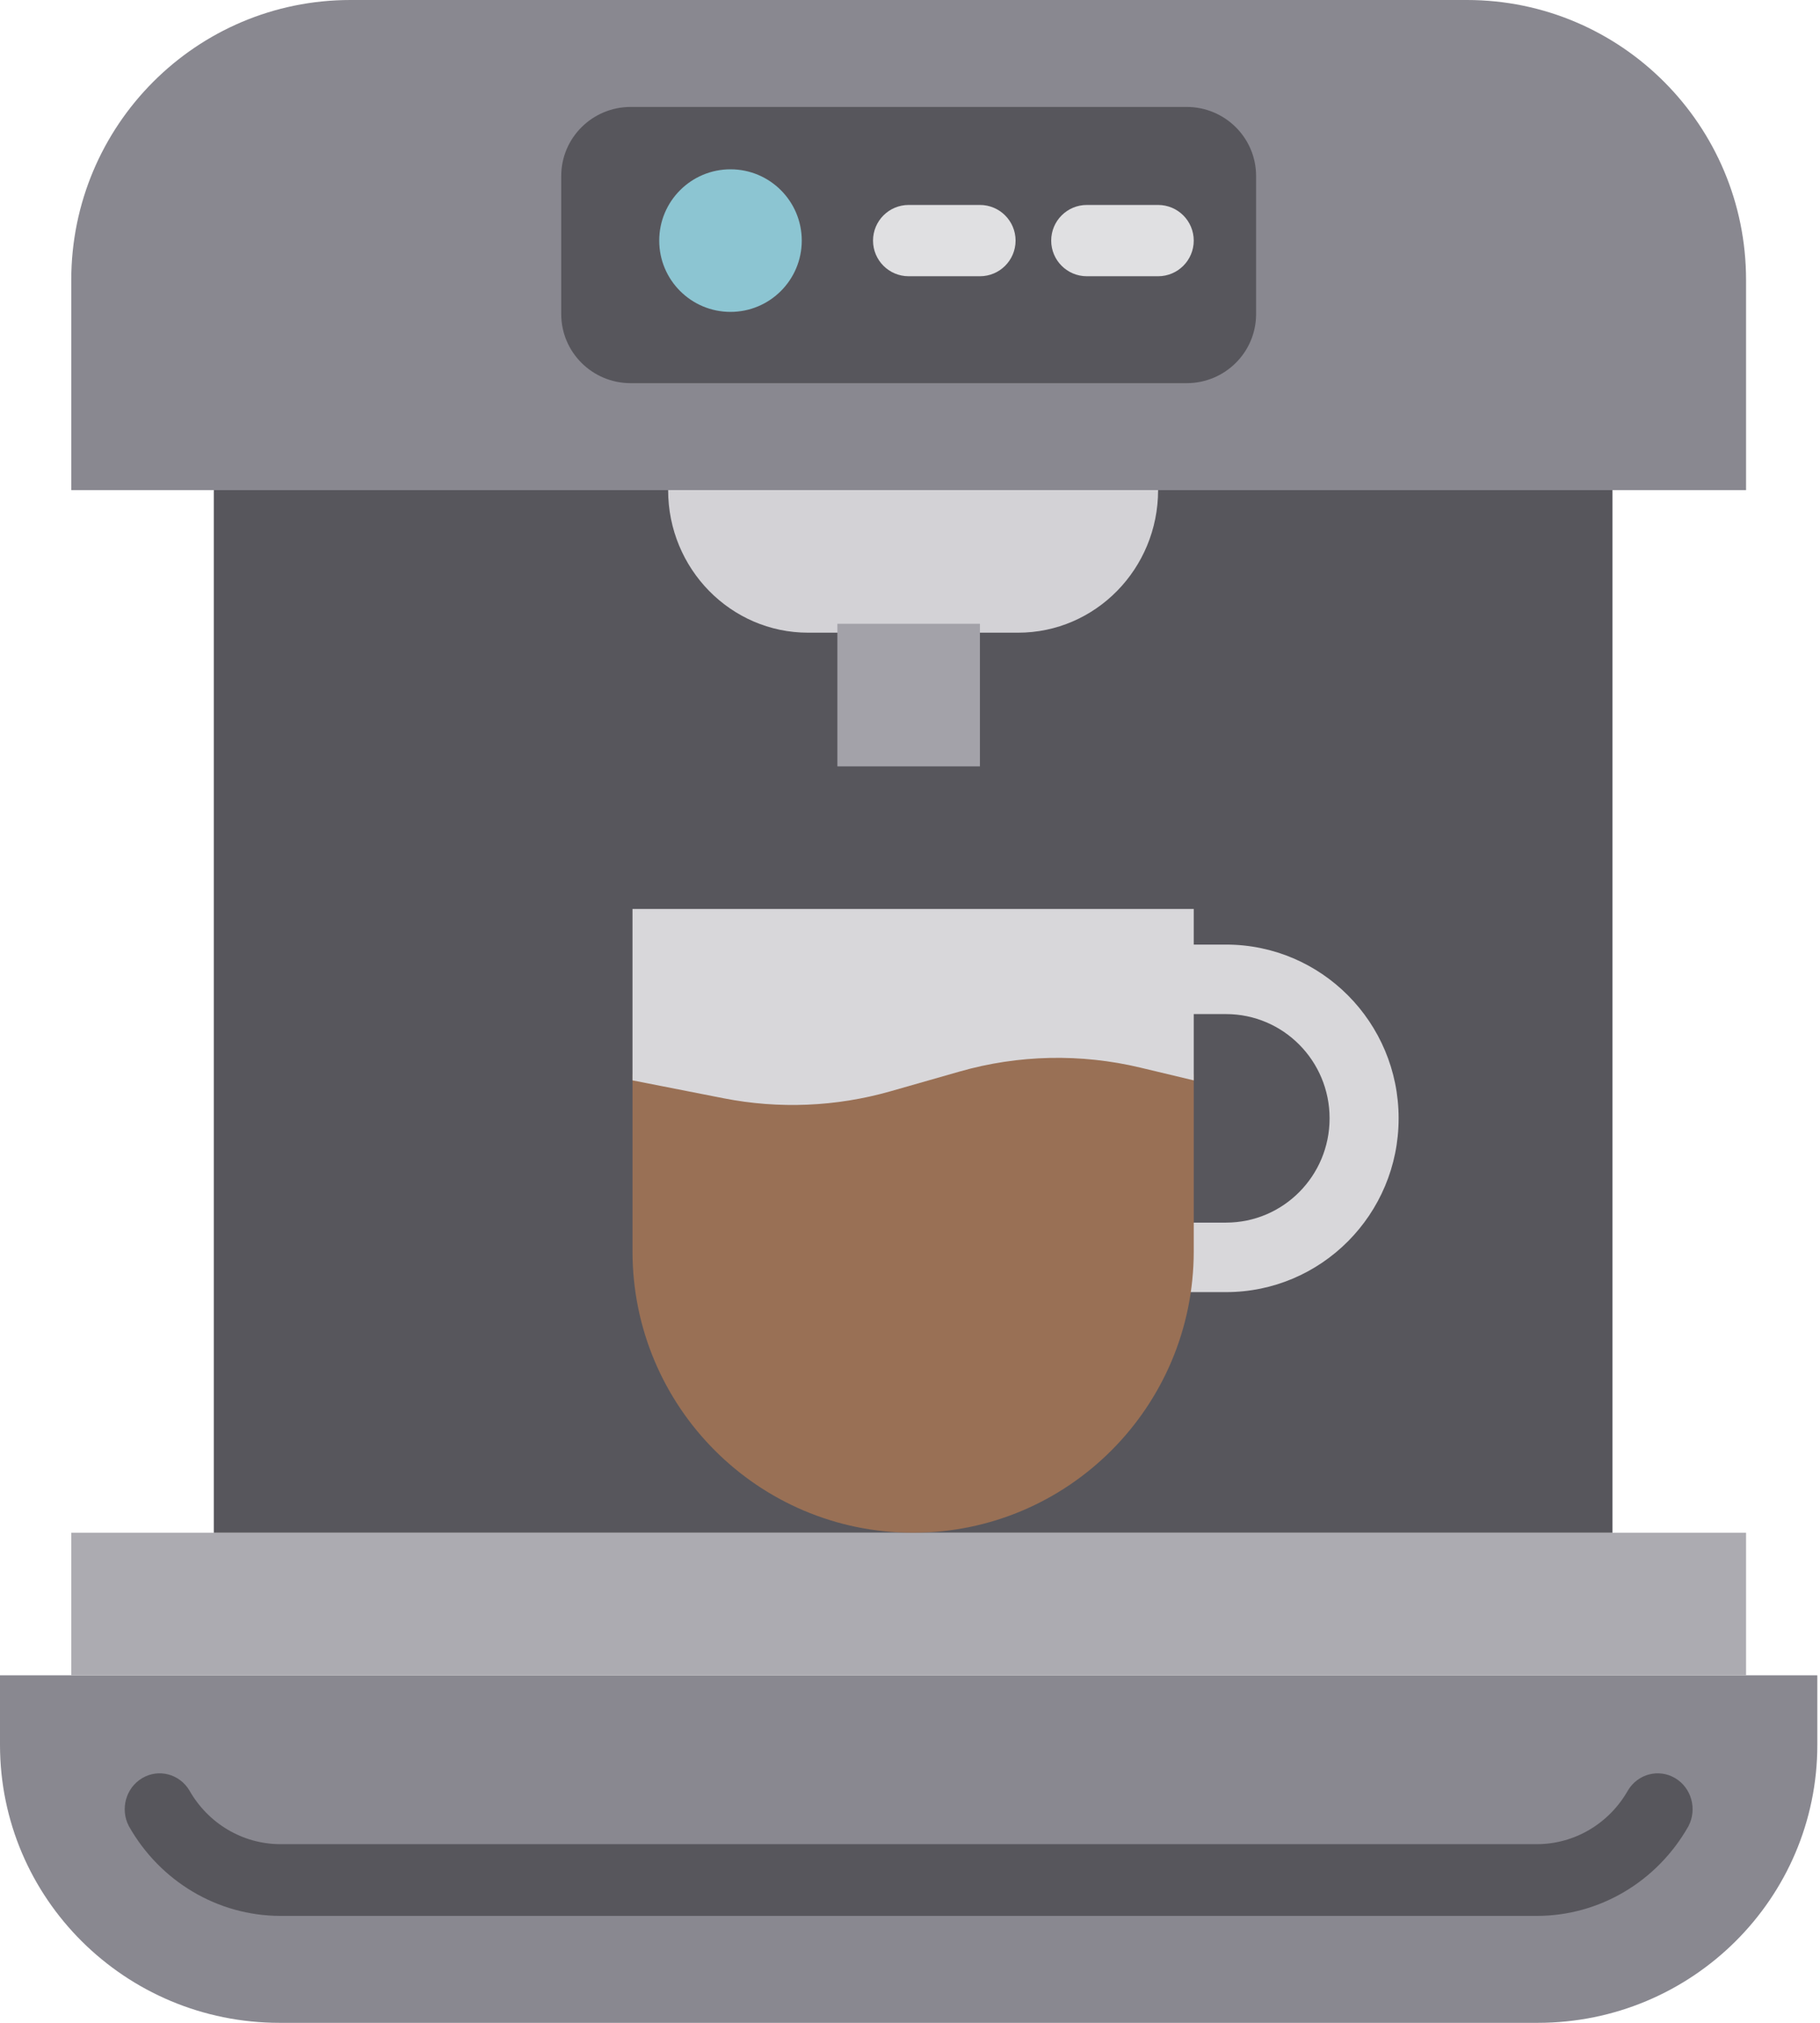 <?xml version="1.0" encoding="UTF-8"?>
<svg width="180px" height="200px" viewBox="0 0 180 200" version="1.1" xmlns="http://www.w3.org/2000/svg" xmlns:xlink="http://www.w3.org/1999/xlink">
    <!-- Generator: Sketch 52.3 (67297) - http://www.bohemiancoding.com/sketch -->
    <title>Pictogram/Coffeemachine/Single</title>
    <desc>Created with Sketch.</desc>
    <g id="Shared-Styles" stroke="none" stroke-width="1" fill="none" fill-rule="evenodd">
        <g id="Iconography" transform="translate(-426, -517)">
            <g id="Pictogram/Coffeemachine/Single" transform="translate(426, 517)">
                <g transform="translate(0, 0)">
                    <path d="M172.687,27.69 L172.687,48.458 L7.048,48.458 L7.048,27.69 C7.048,12.397 19.408,0 34.655,0 L145.081,0 C160.328,0 172.687,12.397 172.687,27.69 Z" id="Path" fill="#898890"></path>
                    <path d="M27.652,200 L152.084,200 C167.356,200 179.736,187.693 179.736,172.511 L179.736,165.639 L0,165.639 L0,172.511 C0,187.693 12.379,200 27.652,200 Z M27.652,186.256 L152.084,186.256 C157.022,186.254 161.584,183.635 164.053,179.383 C161.584,183.635 157.022,186.254 152.084,186.256 L27.652,186.256 C22.713,186.254 18.151,183.635 15.682,179.383 C18.151,183.635 22.713,186.254 27.652,186.256 Z" id="Shape" fill="#898890" fill-rule="nonzero"></path>
                    <polygon id="Path" fill="#ACABB1" points="172.687 151.542 7.048 151.542 7.048 165.639 172.687 165.639"></polygon>
                    <polygon id="Path" fill="#57565C" points="21.145 48.458 159.471 48.458 159.471 151.542 21.145 151.542"></polygon>
                    <path d="M117.181,124.229 L124.229,124.229 C132.014,124.229 138.326,118.114 138.326,110.573 C138.326,103.031 132.014,96.916 124.229,96.916 L117.181,96.916 L117.181,124.229 Z" id="Path" fill="#57565C"></path>
                    <path d="M79.924,62.555 L100.692,62.555 C108.338,62.555 114.537,56.243 114.537,48.458 L66.079,48.458 C66.079,56.243 72.279,62.555 79.924,62.555 Z" id="Path" fill="#D3D2D6"></path>
                    <polygon id="Path" fill="#A3A2A9" points="82.819 61.674 96.916 61.674 96.916 75.771 82.819 75.771"></polygon>
                    <path d="M62.379,10.573 L117.357,10.573 C121.152,10.573 124.229,13.63 124.229,17.401 L124.229,31.057 C124.229,34.828 121.152,37.885 117.357,37.885 L62.379,37.885 C58.584,37.885 55.507,34.828 55.507,31.057 L55.507,17.401 C55.507,13.63 58.584,10.573 62.379,10.573 Z" id="Path" fill="#57565C"></path>
                    <path d="M152.031,189.427 L27.698,189.427 C21.535,189.408 15.843,186.033 12.747,180.559 C11.863,178.871 12.445,176.766 14.061,175.807 C15.678,174.847 17.744,175.382 18.725,177.012 C20.584,180.296 24,182.322 27.698,182.333 L152.031,182.333 C155.732,182.324 159.15,180.299 161.01,177.012 C161.992,175.382 164.058,174.847 165.675,175.807 C167.29,176.766 167.872,178.871 166.989,180.559 C163.891,186.034 158.196,189.412 152.031,189.427 Z" id="Path" fill="#57565C"></path>
                    <path d="M121.256,127.753 L114.427,127.753 C112.542,127.753 111.013,126.215 111.013,124.317 L111.013,96.828 C111.013,94.931 112.542,93.392 114.427,93.392 L121.256,93.392 C130.683,93.392 138.326,101.085 138.326,110.573 C138.326,120.061 130.683,127.753 121.256,127.753 Z M117.841,120.881 L121.256,120.881 C126.912,120.881 131.498,116.265 131.498,110.573 C131.498,104.88 126.912,100.264 121.256,100.264 L117.841,100.264 L117.841,120.881 Z" id="Shape" fill="#D8D7DA" fill-rule="nonzero"></path>
                    <path d="M96.916,27.313 L89.868,27.313 C87.922,27.313 86.344,25.735 86.344,23.789 C86.344,21.842 87.922,20.264 89.868,20.264 L96.916,20.264 C98.863,20.264 100.441,21.842 100.441,23.789 C100.441,25.735 98.863,27.313 96.916,27.313 Z" id="Path" fill="#E0E0E2"></path>
                    <path d="M114.537,27.313 L107.489,27.313 C105.543,27.313 103.965,25.735 103.965,23.789 C103.965,21.842 105.543,20.264 107.489,20.264 L114.537,20.264 C116.484,20.264 118.062,21.842 118.062,23.789 C118.062,25.735 116.484,27.313 114.537,27.313 Z" id="Path" fill="#E0E0E2"></path>
                    <path d="M118.062,123.72 L118.062,106.237 L112.778,104.95 C106.89,103.514 100.728,103.65 94.909,105.346 L88.054,107.343 C82.696,108.898 77.043,109.136 71.575,108.039 L62.555,106.231 L62.555,123.72 C62.555,139.086 74.98,151.542 90.308,151.542 C105.637,151.542 118.062,139.086 118.062,123.72 Z" id="Path" fill="#997055"></path>
                    <path d="M88.054,107.901 L94.909,105.944 C100.728,104.281 106.89,104.148 112.778,105.556 L118.062,106.818 L118.062,89.868 L62.555,89.868 L62.555,106.818 L71.575,108.59 C77.045,109.663 82.696,109.427 88.054,107.901 Z" id="Path" fill="#D8D7DA"></path>
                    <path d="M79.295,23.789 C79.295,27.681 76.139,30.837 72.247,30.837 C68.354,30.837 65.198,27.681 65.198,23.789 C65.198,19.896 68.354,16.74 72.247,16.74 C76.139,16.74 79.295,19.896 79.295,23.789 Z" id="Path" fill="#8CC5D2"></path>
                </g>
            </g>
        </g>
    </g>
</svg>